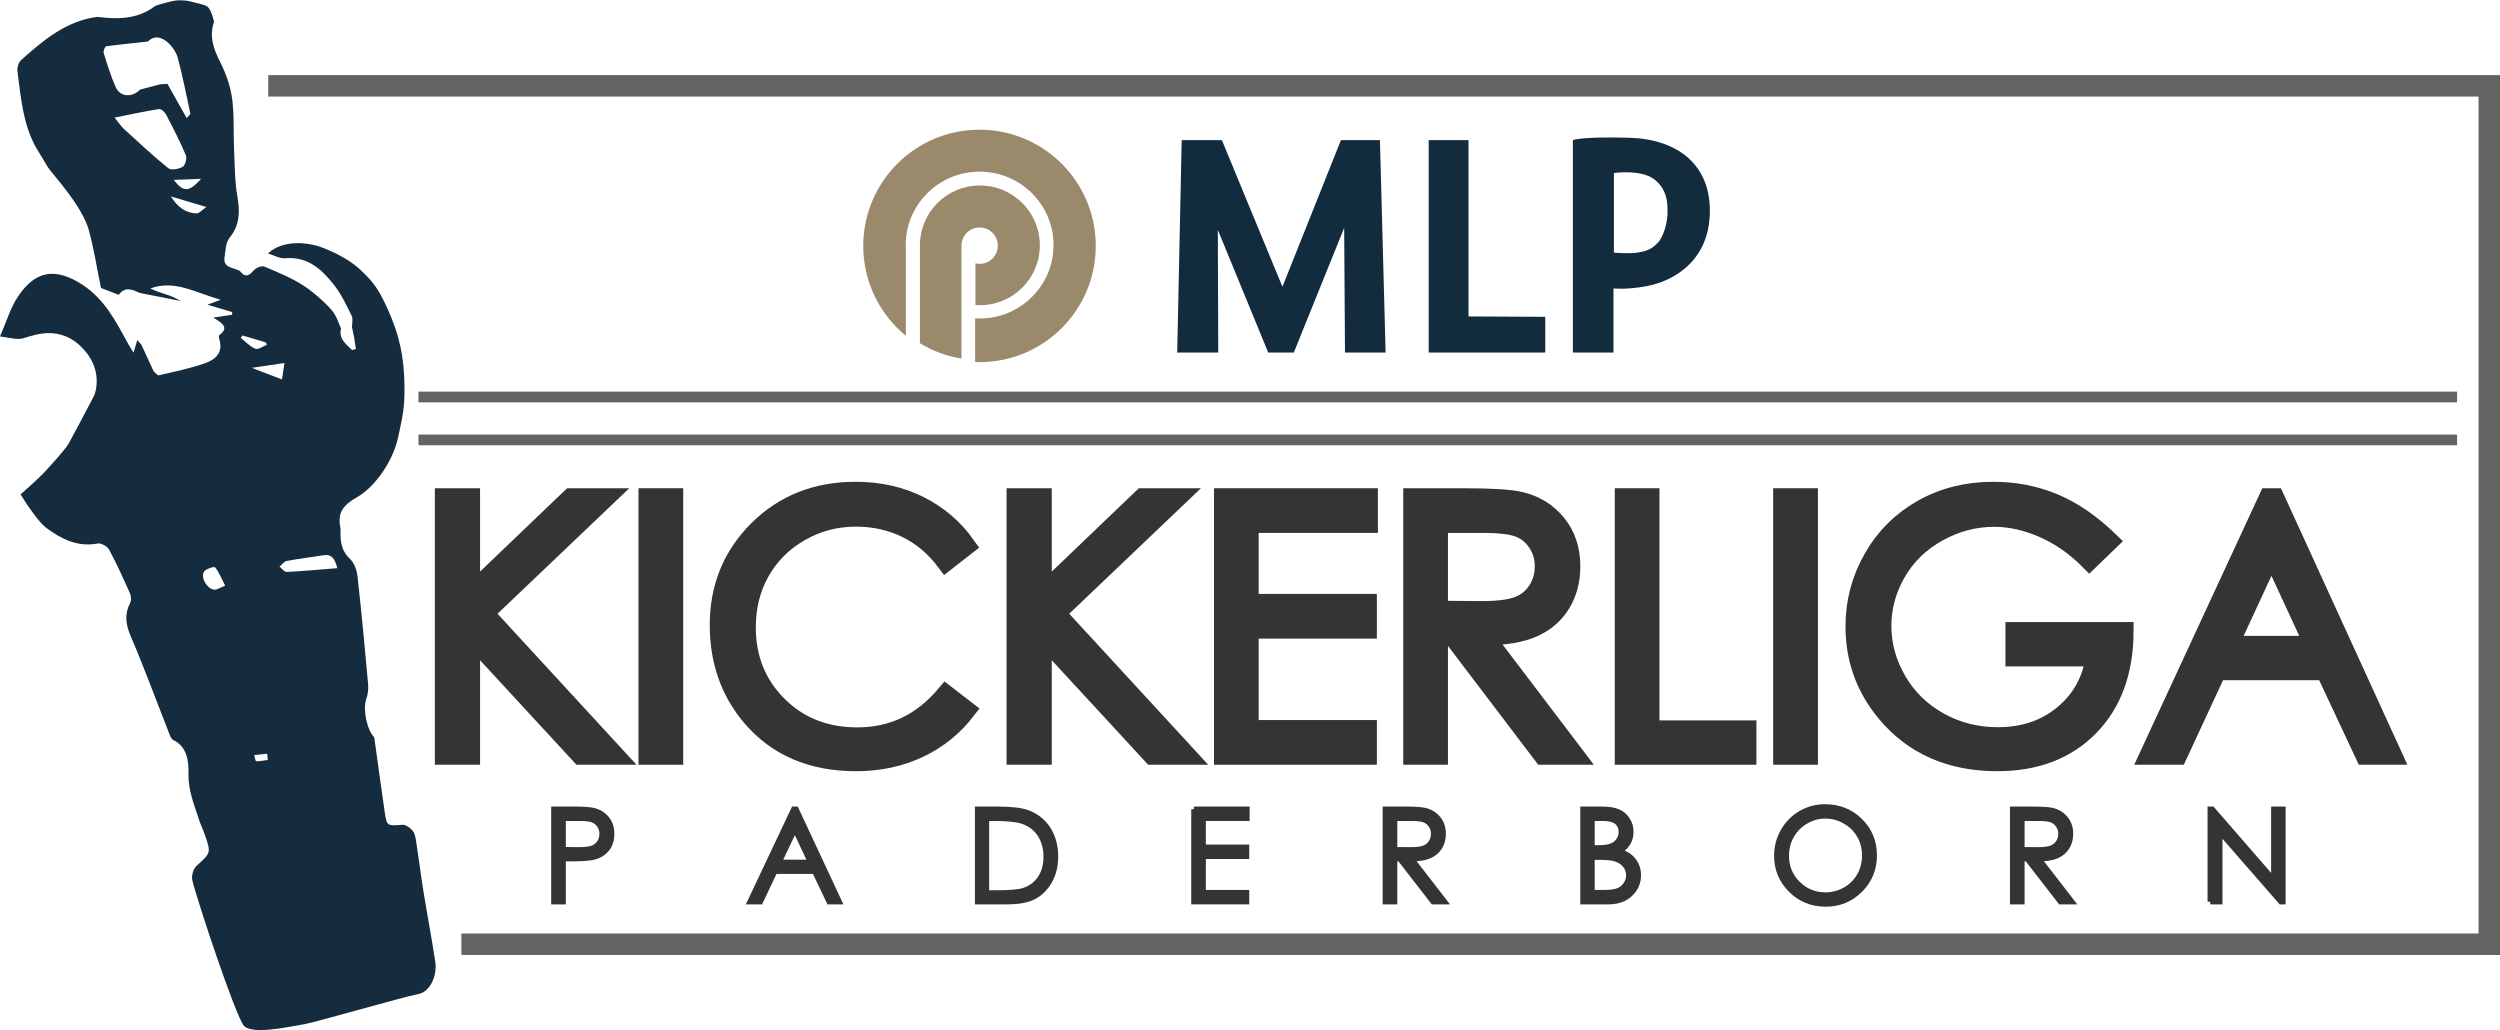 <?xml version="1.0" encoding="UTF-8" standalone="no"?>
<svg width="233px" height="96px" viewBox="0 0 233 96" version="1.1" xmlns="http://www.w3.org/2000/svg" xmlns:xlink="http://www.w3.org/1999/xlink" xmlns:sketch="http://www.bohemiancoding.com/sketch/ns">
    <!-- Generator: Sketch 3.2 (9961) - http://www.bohemiancoding.com/sketch -->
    <title>Logo_final</title>
    <desc>Created with Sketch.</desc>
    <defs></defs>
    <g id="Page-1" stroke="none" stroke-width="1" fill="none" fill-rule="evenodd" sketch:type="MSPage">
        <g id="Logo_final" sketch:type="MSLayerGroup">
            <path d="M124.974,13.062 L119.523,26.727 L113.881,13.062 L110.133,13.062 L109.716,32.859 L113.541,32.859 L113.502,21.427 L118.198,32.859 L120.583,32.859 L125.277,21.238 L125.353,32.859 L129.139,32.859 L128.61,13.062 L124.974,13.062" id="Fill-1" fill="#122C3D" sketch:type="MSShapeGroup"></path>
            <path d="M136.864,13.062 L133.153,13.062 L133.153,32.859 L144.02,32.859 L144.02,29.528 L136.864,29.491 L136.864,13.062" id="Fill-2" fill="#122C3D" sketch:type="MSShapeGroup"></path>
            <path d="M155.415,19.802 C155.415,20.519 155.15,21.934 154.505,22.628 C153.863,23.319 153.294,23.434 152.574,23.547 C151.855,23.661 150.417,23.547 150.417,23.547 L150.417,16.128 C150.417,16.128 152.953,15.75 154.203,16.734 C155.452,17.718 155.415,19.085 155.415,19.802 L155.415,19.802 Z M151.779,12.835 C147.199,12.722 146.592,13.062 146.592,13.062 L146.592,32.859 L150.378,32.859 L150.378,26.879 C150.378,26.879 151.59,27.03 153.559,26.651 C155.528,26.272 159.162,24.682 159.352,20.027 C159.541,15.371 156.361,12.948 151.779,12.835 L151.779,12.835 Z" id="Fill-3" fill="#122C3D" sketch:type="MSShapeGroup"></path>
            <path d="M92.995,22.894 C92.995,23.832 92.235,24.59 91.299,24.59 C91.166,24.59 91.038,24.572 90.914,24.543 L90.914,28.424 C91.05,28.434 91.186,28.445 91.325,28.445 C94.411,28.445 96.913,25.947 96.913,22.865 C96.913,19.784 94.411,17.285 91.325,17.285 C88.238,17.285 85.735,19.784 85.735,22.865 L85.735,31.987 C86.899,32.698 88.209,33.194 89.609,33.419 L89.609,22.865 L89.603,22.865 L89.603,22.765 L89.616,22.765 C89.684,21.891 90.406,21.201 91.299,21.201 C92.235,21.201 92.995,21.96 92.995,22.894" id="Fill-4" fill="#9B896C" sketch:type="MSShapeGroup"></path>
            <path d="M91.29,12.088 C85.307,12.088 80.456,16.937 80.456,22.919 C80.456,26.297 82.004,29.312 84.427,31.298 L84.427,23.263 C84.417,23.124 84.411,22.985 84.411,22.843 C84.411,19.064 87.496,16 91.3,16 C95.105,16 98.188,19.064 98.188,22.843 C98.188,26.622 95.105,29.686 91.3,29.686 C91.159,29.686 91.022,29.674 90.883,29.665 L90.883,33.741 C91.018,33.747 91.154,33.752 91.29,33.752 C97.275,33.752 102.125,28.903 102.125,22.919 C102.125,16.937 97.275,12.088 91.29,12.088" id="Fill-5" fill="#9B896C" sketch:type="MSShapeGroup"></path>
            <path d="M41.438,46.414 L43.832,46.414 L43.832,55.402 L53.218,46.414 L56.372,46.414 L45.093,57.159 L57.248,70.364 L54.124,70.364 L43.832,59.208 L43.832,70.364 L41.438,70.364 L41.438,46.414" id="Fill-6" fill="#343433" sketch:type="MSShapeGroup"></path>
            <path d="M41.438,46.414 L43.832,46.414 L43.832,55.402 L53.218,46.414 L56.372,46.414 L45.093,57.159 L57.248,70.364 L54.124,70.364 L43.832,59.208 L43.832,70.364 L41.438,70.364 L41.438,46.414" id="Stroke-7" stroke="#343433" stroke-width="0.5" sketch:type="MSShapeGroup"></path>
            <path d="M41.438,46.414 L43.832,46.414 L43.832,55.402 L53.218,46.414 L56.372,46.414 L45.093,57.159 L57.248,70.364 L54.124,70.364 L43.832,59.208 L43.832,70.364 L41.438,70.364 L41.438,46.414" id="Fill-8" fill="#343433" sketch:type="MSShapeGroup"></path>
            <path d="M41.438,46.414 L43.832,46.414 L43.832,55.402 L53.218,46.414 L56.372,46.414 L45.093,57.159 L57.248,70.364 L54.124,70.364 L43.832,59.208 L43.832,70.364 L41.438,70.364 L41.438,46.414 L41.438,46.414 Z" id="Stroke-9" stroke="#343433" stroke-width="1.82" sketch:type="MSShapeGroup"></path>
            <path d="M60.417,46.414 L62.764,46.414 L62.764,70.364 L60.417,70.364 L60.417,46.414 Z" id="Fill-10" fill="#343433" sketch:type="MSShapeGroup"></path>
            <path d="M60.417,46.414 L62.764,46.414 L62.764,70.364 L60.417,70.364 L60.417,46.414 Z" id="Stroke-11" stroke="#343433" stroke-width="0.5" sketch:type="MSShapeGroup"></path>
            <path d="M60.417,46.414 L62.764,46.414 L62.764,70.364 L60.417,70.364 L60.417,46.414 Z" id="Fill-12" fill="#343433" sketch:type="MSShapeGroup"></path>
            <path d="M60.417,46.414 L62.764,46.414 L62.764,70.364 L60.417,70.364 L60.417,46.414 Z" id="Stroke-13" stroke="#343433" stroke-width="1.82" sketch:type="MSShapeGroup"></path>
            <path d="M90.014,50.858 L88.159,52.307 C87.14,50.951 85.914,49.923 84.48,49.222 C83.051,48.523 81.476,48.173 79.763,48.173 C77.89,48.173 76.154,48.63 74.56,49.549 C72.962,50.465 71.726,51.697 70.848,53.242 C69.969,54.789 69.532,56.529 69.532,58.461 C69.532,61.381 70.515,63.817 72.478,65.771 C74.438,67.725 76.92,68.702 79.907,68.702 C83.198,68.702 85.946,67.389 88.159,64.763 L90.014,66.195 C88.841,67.715 87.383,68.889 85.63,69.72 C83.883,70.55 81.923,70.966 79.763,70.966 C75.658,70.966 72.414,69.571 70.042,66.781 C68.052,64.427 67.058,61.581 67.058,58.25 C67.058,54.744 68.264,51.795 70.672,49.401 C73.086,47.008 76.101,45.812 79.732,45.812 C81.923,45.812 83.902,46.253 85.67,47.139 C87.436,48.022 88.884,49.262 90.014,50.858" id="Fill-14" fill="#343433" sketch:type="MSShapeGroup"></path>
            <path d="M90.014,50.858 L88.159,52.307 C87.14,50.951 85.914,49.923 84.48,49.222 C83.051,48.523 81.476,48.173 79.763,48.173 C77.89,48.173 76.154,48.63 74.56,49.549 C72.962,50.465 71.726,51.697 70.848,53.242 C69.969,54.789 69.532,56.529 69.532,58.461 C69.532,61.381 70.515,63.817 72.478,65.771 C74.438,67.725 76.92,68.702 79.907,68.702 C83.198,68.702 85.946,67.389 88.159,64.763 L90.014,66.195 C88.841,67.715 87.383,68.889 85.63,69.72 C83.883,70.55 81.923,70.966 79.763,70.966 C75.658,70.966 72.414,69.571 70.042,66.781 C68.052,64.427 67.058,61.581 67.058,58.25 C67.058,54.744 68.264,51.795 70.672,49.401 C73.086,47.008 76.101,45.812 79.732,45.812 C81.923,45.812 83.902,46.253 85.67,47.139 C87.436,48.022 88.884,49.262 90.014,50.858" id="Stroke-15" stroke="#343433" stroke-width="0.5" sketch:type="MSShapeGroup"></path>
            <path d="M90.014,50.858 L88.159,52.307 C87.14,50.951 85.914,49.923 84.48,49.222 C83.051,48.523 81.476,48.173 79.763,48.173 C77.89,48.173 76.154,48.63 74.56,49.549 C72.962,50.465 71.726,51.697 70.848,53.242 C69.969,54.789 69.532,56.529 69.532,58.461 C69.532,61.381 70.515,63.817 72.478,65.771 C74.438,67.725 76.92,68.702 79.907,68.702 C83.198,68.702 85.946,67.389 88.159,64.763 L90.014,66.195 C88.841,67.715 87.383,68.889 85.63,69.72 C83.883,70.55 81.923,70.966 79.763,70.966 C75.658,70.966 72.414,69.571 70.042,66.781 C68.052,64.427 67.058,61.581 67.058,58.25 C67.058,54.744 68.264,51.795 70.672,49.401 C73.086,47.008 76.101,45.812 79.732,45.812 C81.923,45.812 83.902,46.253 85.67,47.139 C87.436,48.022 88.884,49.262 90.014,50.858" id="Fill-16" fill="#343433" sketch:type="MSShapeGroup"></path>
            <path d="M90.014,50.858 L88.159,52.307 C87.14,50.951 85.914,49.923 84.48,49.222 C83.051,48.523 81.476,48.173 79.763,48.173 C77.89,48.173 76.154,48.63 74.56,49.549 C72.962,50.465 71.726,51.697 70.848,53.242 C69.969,54.789 69.532,56.529 69.532,58.461 C69.532,61.381 70.515,63.817 72.478,65.771 C74.438,67.725 76.92,68.702 79.907,68.702 C83.198,68.702 85.946,67.389 88.159,64.763 L90.014,66.195 C88.841,67.715 87.383,68.889 85.63,69.72 C83.883,70.55 81.923,70.966 79.763,70.966 C75.658,70.966 72.414,69.571 70.042,66.781 C68.052,64.427 67.058,61.581 67.058,58.25 C67.058,54.744 68.264,51.795 70.672,49.401 C73.086,47.008 76.101,45.812 79.732,45.812 C81.923,45.812 83.902,46.253 85.67,47.139 C87.436,48.022 88.884,49.262 90.014,50.858 L90.014,50.858 Z" id="Stroke-17" stroke="#343433" stroke-width="1.82" sketch:type="MSShapeGroup"></path>
            <path d="M94.722,46.414 L97.115,46.414 L97.115,55.402 L106.503,46.414 L109.653,46.414 L98.377,57.159 L110.531,70.364 L107.406,70.364 L97.115,59.208 L97.115,70.364 L94.722,70.364 L94.722,46.414" id="Fill-18" fill="#343433" sketch:type="MSShapeGroup"></path>
            <path d="M94.722,46.414 L97.115,46.414 L97.115,55.402 L106.503,46.414 L109.653,46.414 L98.377,57.159 L110.531,70.364 L107.406,70.364 L97.115,59.208 L97.115,70.364 L94.722,70.364 L94.722,46.414" id="Stroke-19" stroke="#343433" stroke-width="0.5" sketch:type="MSShapeGroup"></path>
            <path d="M94.722,46.414 L97.115,46.414 L97.115,55.402 L106.503,46.414 L109.653,46.414 L98.377,57.159 L110.531,70.364 L107.406,70.364 L97.115,59.208 L97.115,70.364 L94.722,70.364 L94.722,46.414" id="Fill-20" fill="#343433" sketch:type="MSShapeGroup"></path>
            <path d="M94.722,46.414 L97.115,46.414 L97.115,55.402 L106.503,46.414 L109.653,46.414 L98.377,57.159 L110.531,70.364 L107.406,70.364 L97.115,59.208 L97.115,70.364 L94.722,70.364 L94.722,46.414 L94.722,46.414 Z" id="Stroke-21" stroke="#343433" stroke-width="1.82" sketch:type="MSShapeGroup"></path>
            <path d="M114.055,46.414 L127.51,46.414 L127.51,48.758 L116.398,48.758 L116.398,56.263 L127.413,56.263 L127.413,58.608 L116.398,58.608 L116.398,68.019 L127.413,68.019 L127.413,70.364 L114.055,70.364 L114.055,46.414" id="Fill-22" fill="#343433" sketch:type="MSShapeGroup"></path>
            <path d="M114.055,46.414 L127.51,46.414 L127.51,48.758 L116.398,48.758 L116.398,56.263 L127.413,56.263 L127.413,58.608 L116.398,58.608 L116.398,68.019 L127.413,68.019 L127.413,70.364 L114.055,70.364 L114.055,46.414" id="Stroke-23" stroke="#343433" stroke-width="0.5" sketch:type="MSShapeGroup"></path>
            <path d="M114.055,46.414 L127.51,46.414 L127.51,48.758 L116.398,48.758 L116.398,56.263 L127.413,56.263 L127.413,58.608 L116.398,58.608 L116.398,68.019 L127.413,68.019 L127.413,70.364 L114.055,70.364 L114.055,46.414" id="Fill-24" fill="#343433" sketch:type="MSShapeGroup"></path>
            <path d="M114.055,46.414 L127.51,46.414 L127.51,48.758 L116.398,48.758 L116.398,56.263 L127.413,56.263 L127.413,58.608 L116.398,58.608 L116.398,68.019 L127.413,68.019 L127.413,70.364 L114.055,70.364 L114.055,46.414 L114.055,46.414 Z" id="Stroke-25" stroke="#343433" stroke-width="1.82" sketch:type="MSShapeGroup"></path>
            <path d="M131.692,46.414 L136.367,46.414 C138.977,46.414 140.744,46.522 141.668,46.74 C143.062,47.065 144.194,47.764 145.07,48.834 C145.94,49.905 146.377,51.222 146.377,52.787 C146.377,54.093 146.076,55.237 145.477,56.226 C144.875,57.216 144.016,57.964 142.898,58.468 C141.78,58.974 140.238,59.232 138.268,59.242 L146.714,70.364 L143.812,70.364 L135.367,59.242 L134.039,59.242 L134.039,70.364 L131.692,70.364 L131.692,46.414 L131.692,46.414 Z M134.039,48.758 L134.039,56.898 L138.084,56.932 C139.649,56.932 140.808,56.779 141.561,56.475 C142.314,56.172 142.898,55.686 143.32,55.018 C143.739,54.351 143.952,53.605 143.952,52.78 C143.952,51.976 143.739,51.247 143.313,50.59 C142.887,49.932 142.329,49.463 141.633,49.181 C140.94,48.899 139.791,48.758 138.178,48.758 L134.039,48.758 L134.039,48.758 Z" id="Fill-26" fill="#343433" sketch:type="MSShapeGroup"></path>
            <path d="M131.692,46.414 L136.367,46.414 C138.977,46.414 140.744,46.522 141.668,46.74 C143.062,47.065 144.194,47.764 145.07,48.834 C145.94,49.905 146.377,51.222 146.377,52.787 C146.377,54.093 146.076,55.237 145.477,56.226 C144.875,57.216 144.016,57.964 142.898,58.468 C141.78,58.974 140.238,59.232 138.268,59.242 L146.714,70.364 L143.812,70.364 L135.367,59.242 L134.039,59.242 L134.039,70.364 L131.692,70.364 L131.692,46.414 L131.692,46.414 Z M134.039,48.758 L134.039,56.898 L138.084,56.932 C139.649,56.932 140.808,56.779 141.561,56.475 C142.314,56.172 142.898,55.686 143.32,55.018 C143.739,54.351 143.952,53.605 143.952,52.78 C143.952,51.976 143.739,51.247 143.313,50.59 C142.887,49.932 142.329,49.463 141.633,49.181 C140.94,48.899 139.791,48.758 138.178,48.758 L134.039,48.758 L134.039,48.758 Z" id="Stroke-27" stroke="#343433" stroke-width="0.5" sketch:type="MSShapeGroup"></path>
            <path d="M131.692,46.414 L136.367,46.414 C138.977,46.414 140.744,46.522 141.668,46.74 C143.062,47.065 144.194,47.764 145.07,48.834 C145.94,49.905 146.377,51.222 146.377,52.787 C146.377,54.093 146.076,55.237 145.477,56.226 C144.875,57.216 144.016,57.964 142.898,58.468 C141.78,58.974 140.238,59.232 138.268,59.242 L146.714,70.364 L143.812,70.364 L135.367,59.242 L134.039,59.242 L134.039,70.364 L131.692,70.364 L131.692,46.414 L131.692,46.414 Z M134.039,48.758 L134.039,56.898 L138.084,56.932 C139.649,56.932 140.808,56.779 141.561,56.475 C142.314,56.172 142.898,55.686 143.32,55.018 C143.739,54.351 143.952,53.605 143.952,52.78 C143.952,51.976 143.739,51.247 143.313,50.59 C142.887,49.932 142.329,49.463 141.633,49.181 C140.94,48.899 139.791,48.758 138.178,48.758 L134.039,48.758 L134.039,48.758 Z" id="Fill-28" fill="#343433" sketch:type="MSShapeGroup"></path>
            <path d="M131.692,46.414 L136.367,46.414 C138.977,46.414 140.744,46.522 141.668,46.74 C143.062,47.065 144.194,47.764 145.07,48.834 C145.94,49.905 146.377,51.222 146.377,52.787 C146.377,54.093 146.076,55.237 145.477,56.226 C144.875,57.216 144.016,57.964 142.898,58.468 C141.78,58.974 140.238,59.232 138.268,59.242 L146.714,70.364 L143.812,70.364 L135.367,59.242 L134.039,59.242 L134.039,70.364 L131.692,70.364 L131.692,46.414 L131.692,46.414 Z M134.039,48.758 L134.039,56.898 L138.084,56.932 C139.649,56.932 140.808,56.779 141.561,56.475 C142.314,56.172 142.898,55.686 143.32,55.018 C143.739,54.351 143.952,53.605 143.952,52.78 C143.952,51.976 143.739,51.247 143.313,50.59 C142.887,49.932 142.329,49.463 141.633,49.181 C140.94,48.899 139.791,48.758 138.178,48.758 L134.039,48.758 L134.039,48.758 Z" id="Stroke-29" stroke="#343433" stroke-width="1.82" sketch:type="MSShapeGroup"></path>
            <path d="M151.405,46.414 L153.752,46.414 L153.752,68.051 L162.788,68.051 L162.788,70.364 L151.405,70.364 L151.405,46.414" id="Fill-30" fill="#343433" sketch:type="MSShapeGroup"></path>
            <path d="M151.405,46.414 L153.752,46.414 L153.752,68.051 L162.788,68.051 L162.788,70.364 L151.405,70.364 L151.405,46.414" id="Stroke-31" stroke="#343433" stroke-width="0.5" sketch:type="MSShapeGroup"></path>
            <path d="M151.405,46.414 L153.752,46.414 L153.752,68.051 L162.788,68.051 L162.788,70.364 L151.405,70.364 L151.405,46.414" id="Fill-32" fill="#343433" sketch:type="MSShapeGroup"></path>
            <path d="M151.405,46.414 L153.752,46.414 L153.752,68.051 L162.788,68.051 L162.788,70.364 L151.405,70.364 L151.405,46.414 L151.405,46.414 Z" id="Stroke-33" stroke="#343433" stroke-width="1.82" sketch:type="MSShapeGroup"></path>
            <path d="M166.17,46.414 L168.52,46.414 L168.52,70.364 L166.17,70.364 L166.17,46.414 Z" id="Fill-34" fill="#343433" sketch:type="MSShapeGroup"></path>
            <path d="M166.17,46.414 L168.52,46.414 L168.52,70.364 L166.17,70.364 L166.17,46.414 Z" id="Stroke-35" stroke="#343433" stroke-width="0.5" sketch:type="MSShapeGroup"></path>
            <path d="M166.17,46.414 L168.52,46.414 L168.52,70.364 L166.17,70.364 L166.17,46.414 Z" id="Fill-36" fill="#343433" sketch:type="MSShapeGroup"></path>
            <path d="M166.17,46.414 L168.52,46.414 L168.52,70.364 L166.17,70.364 L166.17,46.414 Z" id="Stroke-37" stroke="#343433" stroke-width="1.82" sketch:type="MSShapeGroup"></path>
            <path d="M196.549,50.435 L194.729,52.192 C193.42,50.88 191.987,49.883 190.428,49.205 C188.869,48.528 187.351,48.189 185.871,48.189 C184.029,48.189 182.276,48.65 180.61,49.572 C178.944,50.495 177.653,51.745 176.74,53.324 C175.824,54.904 175.366,56.572 175.366,58.332 C175.366,60.132 175.84,61.846 176.787,63.468 C177.736,65.091 179.045,66.366 180.713,67.293 C182.383,68.222 184.216,68.685 186.204,68.685 C188.623,68.685 190.665,67.992 192.336,66.602 C194.004,65.212 194.995,63.411 195.305,61.197 L187.818,61.197 L187.818,58.884 L197.94,58.884 C197.918,62.586 196.839,65.525 194.707,67.7 C192.572,69.877 189.718,70.966 186.143,70.966 C181.801,70.966 178.362,69.457 175.828,66.438 C173.884,64.117 172.909,61.43 172.909,58.38 C172.909,56.111 173.469,54 174.586,52.047 C175.7,50.092 177.235,48.564 179.184,47.464 C181.131,46.362 183.335,45.812 185.792,45.812 C187.78,45.812 189.656,46.178 191.411,46.911 C193.167,47.643 194.879,48.818 196.549,50.435" id="Fill-38" fill="#343433" sketch:type="MSShapeGroup"></path>
            <path d="M196.549,50.435 L194.729,52.192 C193.42,50.88 191.987,49.883 190.428,49.205 C188.869,48.528 187.351,48.189 185.871,48.189 C184.029,48.189 182.276,48.65 180.61,49.572 C178.944,50.495 177.653,51.745 176.74,53.324 C175.824,54.904 175.366,56.572 175.366,58.332 C175.366,60.132 175.84,61.846 176.787,63.468 C177.736,65.091 179.045,66.366 180.713,67.293 C182.383,68.222 184.216,68.685 186.204,68.685 C188.623,68.685 190.665,67.992 192.336,66.602 C194.004,65.212 194.995,63.411 195.305,61.197 L187.818,61.197 L187.818,58.884 L197.94,58.884 C197.918,62.586 196.839,65.525 194.707,67.7 C192.572,69.877 189.718,70.966 186.143,70.966 C181.801,70.966 178.362,69.457 175.828,66.438 C173.884,64.117 172.909,61.43 172.909,58.38 C172.909,56.111 173.469,54 174.586,52.047 C175.7,50.092 177.235,48.564 179.184,47.464 C181.131,46.362 183.335,45.812 185.792,45.812 C187.78,45.812 189.656,46.178 191.411,46.911 C193.167,47.643 194.879,48.818 196.549,50.435" id="Stroke-39" stroke="#343433" stroke-width="0.5" sketch:type="MSShapeGroup"></path>
            <path d="M196.549,50.435 L194.729,52.192 C193.42,50.88 191.987,49.883 190.428,49.205 C188.869,48.528 187.351,48.189 185.871,48.189 C184.029,48.189 182.276,48.65 180.61,49.572 C178.944,50.495 177.653,51.745 176.74,53.324 C175.824,54.904 175.366,56.572 175.366,58.332 C175.366,60.132 175.84,61.846 176.787,63.468 C177.736,65.091 179.045,66.366 180.713,67.293 C182.383,68.222 184.216,68.685 186.204,68.685 C188.623,68.685 190.665,67.992 192.336,66.602 C194.004,65.212 194.995,63.411 195.305,61.197 L187.818,61.197 L187.818,58.884 L197.94,58.884 C197.918,62.586 196.839,65.525 194.707,67.7 C192.572,69.877 189.718,70.966 186.143,70.966 C181.801,70.966 178.362,69.457 175.828,66.438 C173.884,64.117 172.909,61.43 172.909,58.38 C172.909,56.111 173.469,54 174.586,52.047 C175.7,50.092 177.235,48.564 179.184,47.464 C181.131,46.362 183.335,45.812 185.792,45.812 C187.78,45.812 189.656,46.178 191.411,46.911 C193.167,47.643 194.879,48.818 196.549,50.435" id="Fill-40" fill="#343433" sketch:type="MSShapeGroup"></path>
            <path d="M196.549,50.435 L194.729,52.192 C193.42,50.88 191.987,49.883 190.428,49.205 C188.869,48.528 187.351,48.189 185.871,48.189 C184.029,48.189 182.276,48.65 180.61,49.572 C178.944,50.495 177.653,51.745 176.74,53.324 C175.824,54.904 175.366,56.572 175.366,58.332 C175.366,60.132 175.84,61.846 176.787,63.468 C177.736,65.091 179.045,66.366 180.713,67.293 C182.383,68.222 184.216,68.685 186.204,68.685 C188.623,68.685 190.665,67.992 192.336,66.602 C194.004,65.212 194.995,63.411 195.305,61.197 L187.818,61.197 L187.818,58.884 L197.94,58.884 C197.918,62.586 196.839,65.525 194.707,67.7 C192.572,69.877 189.718,70.966 186.143,70.966 C181.801,70.966 178.362,69.457 175.828,66.438 C173.884,64.117 172.909,61.43 172.909,58.38 C172.909,56.111 173.469,54 174.586,52.047 C175.7,50.092 177.235,48.564 179.184,47.464 C181.131,46.362 183.335,45.812 185.792,45.812 C187.78,45.812 189.656,46.178 191.411,46.911 C193.167,47.643 194.879,48.818 196.549,50.435 L196.549,50.435 Z" id="Stroke-41" stroke="#343433" stroke-width="1.82" sketch:type="MSShapeGroup"></path>
            <path d="M212.001,46.414 L222.952,70.364 L220.419,70.364 L216.725,62.483 L206.609,62.483 L202.949,70.364 L200.334,70.364 L211.428,46.414 L212.001,46.414 L212.001,46.414 Z M211.702,51.502 L207.683,60.171 L215.71,60.171 L211.702,51.502 L211.702,51.502 Z" id="Fill-42" fill="#343433" sketch:type="MSShapeGroup"></path>
            <path d="M212.001,46.414 L222.952,70.364 L220.419,70.364 L216.725,62.483 L206.609,62.483 L202.949,70.364 L200.334,70.364 L211.428,46.414 L212.001,46.414 L212.001,46.414 Z M211.702,51.502 L207.683,60.171 L215.71,60.171 L211.702,51.502 L211.702,51.502 Z" id="Stroke-43" stroke="#343433" stroke-width="0.5" sketch:type="MSShapeGroup"></path>
            <path d="M212.001,46.414 L222.952,70.364 L220.419,70.364 L216.725,62.483 L206.609,62.483 L202.949,70.364 L200.334,70.364 L211.428,46.414 L212.001,46.414 L212.001,46.414 Z M211.702,51.502 L207.683,60.171 L215.71,60.171 L211.702,51.502 L211.702,51.502 Z" id="Fill-44" fill="#343433" sketch:type="MSShapeGroup"></path>
            <path d="M212.001,46.414 L222.952,70.364 L220.419,70.364 L216.725,62.483 L206.609,62.483 L202.949,70.364 L200.334,70.364 L211.428,46.414 L212.001,46.414 L212.001,46.414 Z M211.702,51.502 L207.683,60.171 L215.71,60.171 L211.702,51.502 L211.702,51.502 Z" id="Stroke-45" stroke="#343433" stroke-width="1.82" sketch:type="MSShapeGroup"></path>
            <path d="M51.621,75.42 L53.338,75.42 C54.323,75.42 54.987,75.463 55.331,75.549 C55.822,75.669 56.226,75.919 56.538,76.295 C56.852,76.672 57.007,77.146 57.007,77.716 C57.007,78.29 56.854,78.765 56.55,79.137 C56.244,79.511 55.826,79.762 55.289,79.89 C54.898,79.984 54.167,80.03 53.098,80.03 L52.484,80.03 L52.484,84.037 L51.621,84.037 L51.621,75.42 L51.621,75.42 Z M52.484,76.264 L52.484,79.187 L53.942,79.205 C54.532,79.205 54.963,79.15 55.237,79.044 C55.51,78.936 55.725,78.762 55.883,78.523 C56.037,78.285 56.116,78.015 56.116,77.72 C56.116,77.431 56.037,77.167 55.883,76.926 C55.725,76.688 55.52,76.517 55.265,76.416 C55.007,76.314 54.588,76.264 54.005,76.264 L52.484,76.264 L52.484,76.264 Z" id="Fill-46" fill="#343433" sketch:type="MSShapeGroup"></path>
            <path d="M51.621,75.42 L53.338,75.42 C54.323,75.42 54.987,75.463 55.331,75.549 C55.822,75.669 56.226,75.919 56.538,76.295 C56.852,76.672 57.007,77.146 57.007,77.716 C57.007,78.29 56.854,78.765 56.55,79.137 C56.244,79.511 55.826,79.762 55.289,79.89 C54.898,79.984 54.167,80.03 53.098,80.03 L52.484,80.03 L52.484,84.037 L51.621,84.037 L51.621,75.42 L51.621,75.42 Z M52.484,76.264 L52.484,79.187 L53.942,79.205 C54.532,79.205 54.963,79.15 55.237,79.044 C55.51,78.936 55.725,78.762 55.883,78.523 C56.037,78.285 56.116,78.015 56.116,77.72 C56.116,77.431 56.037,77.167 55.883,76.926 C55.725,76.688 55.52,76.517 55.265,76.416 C55.007,76.314 54.588,76.264 54.005,76.264 L52.484,76.264 L52.484,76.264 Z" id="Stroke-47" stroke="#343433" stroke-width="0.5" sketch:type="MSShapeGroup"></path>
            <path d="M74.19,75.42 L78.213,84.037 L77.279,84.037 L75.925,81.202 L72.21,81.202 L70.867,84.037 L69.906,84.037 L73.979,75.42 L74.19,75.42 L74.19,75.42 Z M74.082,77.25 L72.604,80.371 L75.551,80.371 L74.082,77.25 L74.082,77.25 Z" id="Fill-48" fill="#343433" sketch:type="MSShapeGroup"></path>
            <path d="M74.19,75.42 L78.213,84.037 L77.279,84.037 L75.925,81.202 L72.21,81.202 L70.867,84.037 L69.906,84.037 L73.979,75.42 L74.19,75.42 L74.19,75.42 Z M74.082,77.25 L72.604,80.371 L75.551,80.371 L74.082,77.25 L74.082,77.25 Z" id="Stroke-49" stroke="#343433" stroke-width="0.5" sketch:type="MSShapeGroup"></path>
            <path d="M91.113,84.037 L91.113,75.42 L92.902,75.42 C94.189,75.42 95.126,75.524 95.709,75.73 C96.544,76.023 97.198,76.53 97.67,77.255 C98.139,77.976 98.374,78.836 98.374,79.837 C98.374,80.701 98.188,81.459 97.814,82.115 C97.441,82.772 96.957,83.256 96.363,83.568 C95.768,83.881 94.931,84.037 93.856,84.037 L91.113,84.037 L91.113,84.037 Z M91.939,83.222 L92.938,83.222 C94.128,83.222 94.954,83.149 95.414,83 C96.063,82.789 96.573,82.411 96.944,81.863 C97.316,81.314 97.501,80.644 97.501,79.852 C97.501,79.02 97.3,78.31 96.898,77.72 C96.495,77.131 95.934,76.728 95.216,76.509 C94.677,76.346 93.788,76.264 92.549,76.264 L91.939,76.264 L91.939,83.222 L91.939,83.222 Z" id="Fill-50" fill="#343433" sketch:type="MSShapeGroup"></path>
            <path d="M91.113,84.037 L91.113,75.42 L92.902,75.42 C94.189,75.42 95.126,75.524 95.709,75.73 C96.544,76.023 97.198,76.53 97.67,77.255 C98.139,77.976 98.374,78.836 98.374,79.837 C98.374,80.701 98.188,81.459 97.814,82.115 C97.441,82.772 96.957,83.256 96.363,83.568 C95.768,83.881 94.931,84.037 93.856,84.037 L91.113,84.037 L91.113,84.037 Z M91.939,83.222 L92.938,83.222 C94.128,83.222 94.954,83.149 95.414,83 C96.063,82.789 96.573,82.411 96.944,81.863 C97.316,81.314 97.501,80.644 97.501,79.852 C97.501,79.02 97.3,78.31 96.898,77.72 C96.495,77.131 95.934,76.728 95.216,76.509 C94.677,76.346 93.788,76.264 92.549,76.264 L91.939,76.264 L91.939,83.222 L91.939,83.222 Z" id="Stroke-51" stroke="#343433" stroke-width="0.5" sketch:type="MSShapeGroup"></path>
            <path d="M111.274,75.42 L116.216,75.42 L116.216,76.264 L112.134,76.264 L112.134,78.964 L116.179,78.964 L116.179,79.808 L112.134,79.808 L112.134,83.193 L116.179,83.193 L116.179,84.037 L111.274,84.037 L111.274,75.42" id="Fill-52" fill="#343433" sketch:type="MSShapeGroup"></path>
            <path d="M111.274,75.42 L116.216,75.42 L116.216,76.264 L112.134,76.264 L112.134,78.964 L116.179,78.964 L116.179,79.808 L112.134,79.808 L112.134,83.193 L116.179,83.193 L116.179,84.037 L111.274,84.037 L111.274,75.42" id="Stroke-53" stroke="#343433" stroke-width="0.5" sketch:type="MSShapeGroup"></path>
            <path d="M129.116,75.42 L130.831,75.42 C131.791,75.42 132.439,75.459 132.778,75.537 C133.29,75.654 133.706,75.905 134.027,76.291 C134.347,76.676 134.507,77.151 134.507,77.714 C134.507,78.183 134.397,78.595 134.176,78.952 C133.954,79.307 133.641,79.575 133.231,79.757 C132.819,79.939 132.253,80.031 131.53,80.035 L134.632,84.037 L133.564,84.037 L130.463,80.035 L129.978,80.035 L129.978,84.037 L129.116,84.037 L129.116,75.42 L129.116,75.42 Z M129.978,76.264 L129.978,79.194 L131.463,79.205 C132.036,79.205 132.464,79.149 132.74,79.039 C133.016,78.931 133.231,78.756 133.385,78.516 C133.539,78.276 133.615,78.007 133.615,77.711 C133.615,77.421 133.538,77.159 133.383,76.922 C133.225,76.686 133.02,76.517 132.767,76.416 C132.512,76.314 132.089,76.264 131.497,76.264 L129.978,76.264 L129.978,76.264 Z" id="Fill-54" fill="#343433" sketch:type="MSShapeGroup"></path>
            <path d="M129.116,75.42 L130.831,75.42 C131.791,75.42 132.439,75.459 132.778,75.537 C133.29,75.654 133.706,75.905 134.027,76.291 C134.347,76.676 134.507,77.151 134.507,77.714 C134.507,78.183 134.397,78.595 134.176,78.952 C133.954,79.307 133.641,79.575 133.231,79.757 C132.819,79.939 132.253,80.031 131.53,80.035 L134.632,84.037 L133.564,84.037 L130.463,80.035 L129.978,80.035 L129.978,84.037 L129.116,84.037 L129.116,75.42 L129.116,75.42 Z M129.978,76.264 L129.978,79.194 L131.463,79.205 C132.036,79.205 132.464,79.149 132.74,79.039 C133.016,78.931 133.231,78.756 133.385,78.516 C133.539,78.276 133.615,78.007 133.615,77.711 C133.615,77.421 133.538,77.159 133.383,76.922 C133.225,76.686 133.02,76.517 132.767,76.416 C132.512,76.314 132.089,76.264 131.497,76.264 L129.978,76.264 L129.978,76.264 Z" id="Stroke-55" stroke="#343433" stroke-width="0.5" sketch:type="MSShapeGroup"></path>
            <path d="M147.531,75.42 L149.233,75.42 C149.915,75.42 150.441,75.501 150.808,75.663 C151.175,75.824 151.465,76.074 151.679,76.41 C151.891,76.745 151.997,77.118 151.997,77.529 C151.997,77.911 151.904,78.26 151.718,78.574 C151.531,78.889 151.256,79.143 150.895,79.339 C151.343,79.492 151.688,79.67 151.93,79.875 C152.17,80.079 152.36,80.328 152.493,80.62 C152.627,80.909 152.695,81.225 152.695,81.566 C152.695,82.257 152.442,82.841 151.935,83.32 C151.431,83.798 150.752,84.037 149.9,84.037 L147.531,84.037 L147.531,75.42 L147.531,75.42 Z M148.376,76.264 L148.376,79.023 L148.869,79.023 C149.469,79.023 149.908,78.967 150.191,78.855 C150.472,78.745 150.695,78.569 150.86,78.329 C151.025,78.088 151.106,77.821 151.106,77.529 C151.106,77.134 150.967,76.825 150.693,76.599 C150.416,76.375 149.976,76.264 149.375,76.264 L148.376,76.264 L148.376,76.264 Z M148.376,79.89 L148.376,83.193 L149.445,83.193 C150.073,83.193 150.535,83.132 150.83,83.01 C151.123,82.886 151.359,82.694 151.537,82.432 C151.714,82.17 151.804,81.887 151.804,81.583 C151.804,81.2 151.679,80.866 151.429,80.581 C151.177,80.296 150.835,80.1 150.396,79.995 C150.103,79.924 149.591,79.89 148.863,79.89 L148.376,79.89 L148.376,79.89 Z" id="Fill-56" fill="#343433" sketch:type="MSShapeGroup"></path>
            <path d="M147.531,75.42 L149.233,75.42 C149.915,75.42 150.441,75.501 150.808,75.663 C151.175,75.824 151.465,76.074 151.679,76.41 C151.891,76.745 151.997,77.118 151.997,77.529 C151.997,77.911 151.904,78.26 151.718,78.574 C151.531,78.889 151.256,79.143 150.895,79.339 C151.343,79.492 151.688,79.67 151.93,79.875 C152.17,80.079 152.36,80.328 152.493,80.62 C152.627,80.909 152.695,81.225 152.695,81.566 C152.695,82.257 152.442,82.841 151.935,83.32 C151.431,83.798 150.752,84.037 149.9,84.037 L147.531,84.037 L147.531,75.42 L147.531,75.42 Z M148.376,76.264 L148.376,79.023 L148.869,79.023 C149.469,79.023 149.908,78.967 150.191,78.855 C150.472,78.745 150.695,78.569 150.86,78.329 C151.025,78.088 151.106,77.821 151.106,77.529 C151.106,77.134 150.967,76.825 150.693,76.599 C150.416,76.375 149.976,76.264 149.375,76.264 L148.376,76.264 L148.376,76.264 Z M148.376,79.89 L148.376,83.193 L149.445,83.193 C150.073,83.193 150.535,83.132 150.83,83.01 C151.123,82.886 151.359,82.694 151.537,82.432 C151.714,82.17 151.804,81.887 151.804,81.583 C151.804,81.2 151.679,80.866 151.429,80.581 C151.177,80.296 150.835,80.1 150.396,79.995 C150.103,79.924 149.591,79.89 148.863,79.89 L148.376,79.89 L148.376,79.89 Z" id="Stroke-57" stroke="#343433" stroke-width="0.5" sketch:type="MSShapeGroup"></path>
            <path d="M170.083,75.203 C171.389,75.203 172.481,75.638 173.361,76.509 C174.241,77.381 174.681,78.452 174.681,79.726 C174.681,80.987 174.241,82.057 173.365,82.935 C172.486,83.816 171.417,84.254 170.153,84.254 C168.874,84.254 167.795,83.817 166.916,82.941 C166.037,82.067 165.595,81.009 165.595,79.766 C165.595,78.939 165.797,78.171 166.198,77.465 C166.598,76.757 167.142,76.204 167.836,75.803 C168.528,75.404 169.276,75.203 170.083,75.203 L170.083,75.203 Z M170.12,76.041 C169.483,76.041 168.878,76.206 168.307,76.54 C167.735,76.872 167.289,77.32 166.969,77.882 C166.648,78.444 166.486,79.073 166.486,79.764 C166.486,80.788 166.843,81.653 167.553,82.358 C168.263,83.063 169.119,83.416 170.12,83.416 C170.791,83.416 171.408,83.254 171.977,82.929 C172.547,82.606 172.993,82.162 173.311,81.6 C173.631,81.036 173.788,80.411 173.788,79.722 C173.788,79.039 173.631,78.42 173.311,77.867 C172.993,77.314 172.542,76.872 171.963,76.54 C171.385,76.206 170.77,76.041 170.12,76.041 L170.12,76.041 Z" id="Fill-58" fill="#343433" sketch:type="MSShapeGroup"></path>
            <path d="M170.083,75.203 C171.389,75.203 172.481,75.638 173.361,76.509 C174.241,77.381 174.681,78.452 174.681,79.726 C174.681,80.987 174.241,82.057 173.365,82.935 C172.486,83.816 171.417,84.254 170.153,84.254 C168.874,84.254 167.795,83.817 166.916,82.941 C166.037,82.067 165.595,81.009 165.595,79.766 C165.595,78.939 165.797,78.171 166.198,77.465 C166.598,76.757 167.142,76.204 167.836,75.803 C168.528,75.404 169.276,75.203 170.083,75.203 L170.083,75.203 Z M170.12,76.041 C169.483,76.041 168.878,76.206 168.307,76.54 C167.735,76.872 167.289,77.32 166.969,77.882 C166.648,78.444 166.486,79.073 166.486,79.764 C166.486,80.788 166.843,81.653 167.553,82.358 C168.263,83.063 169.119,83.416 170.12,83.416 C170.791,83.416 171.408,83.254 171.977,82.929 C172.547,82.606 172.993,82.162 173.311,81.6 C173.631,81.036 173.788,80.411 173.788,79.722 C173.788,79.039 173.631,78.42 173.311,77.867 C172.993,77.314 172.542,76.872 171.963,76.54 C171.385,76.206 170.77,76.041 170.12,76.041 L170.12,76.041 Z" id="Stroke-59" stroke="#343433" stroke-width="0.5" sketch:type="MSShapeGroup"></path>
            <path d="M187.58,75.42 L189.299,75.42 C190.255,75.42 190.904,75.459 191.242,75.537 C191.755,75.654 192.17,75.905 192.491,76.291 C192.812,76.676 192.973,77.151 192.973,77.714 C192.973,78.183 192.862,78.595 192.641,78.952 C192.42,79.307 192.106,79.575 191.695,79.757 C191.286,79.939 190.717,80.031 189.997,80.035 L193.094,84.037 L192.031,84.037 L188.931,80.035 L188.441,80.035 L188.441,84.037 L187.58,84.037 L187.58,75.42 L187.58,75.42 Z M188.441,76.264 L188.441,79.194 L189.928,79.205 C190.502,79.205 190.928,79.149 191.202,79.039 C191.48,78.931 191.695,78.756 191.85,78.516 C192.004,78.276 192.081,78.007 192.081,77.711 C192.081,77.421 192.003,77.159 191.847,76.922 C191.69,76.686 191.484,76.517 191.231,76.416 C190.977,76.314 190.552,76.264 189.963,76.264 L188.441,76.264 L188.441,76.264 Z" id="Fill-60" fill="#343433" sketch:type="MSShapeGroup"></path>
            <path d="M187.58,75.42 L189.299,75.42 C190.255,75.42 190.904,75.459 191.242,75.537 C191.755,75.654 192.17,75.905 192.491,76.291 C192.812,76.676 192.973,77.151 192.973,77.714 C192.973,78.183 192.862,78.595 192.641,78.952 C192.42,79.307 192.106,79.575 191.695,79.757 C191.286,79.939 190.717,80.031 189.997,80.035 L193.094,84.037 L192.031,84.037 L188.931,80.035 L188.441,80.035 L188.441,84.037 L187.58,84.037 L187.58,75.42 L187.58,75.42 Z M188.441,76.264 L188.441,79.194 L189.928,79.205 C190.502,79.205 190.928,79.149 191.202,79.039 C191.48,78.931 191.695,78.756 191.85,78.516 C192.004,78.276 192.081,78.007 192.081,77.711 C192.081,77.421 192.003,77.159 191.847,76.922 C191.69,76.686 191.484,76.517 191.231,76.416 C190.977,76.314 190.552,76.264 189.963,76.264 L188.441,76.264 L188.441,76.264 Z" id="Stroke-61" stroke="#343433" stroke-width="0.5" sketch:type="MSShapeGroup"></path>
            <path d="M205.994,84.037 L205.994,75.42 L206.183,75.42 L211.92,82.025 L211.92,75.42 L212.77,75.42 L212.77,84.037 L212.577,84.037 L206.885,77.511 L206.885,84.037 L205.994,84.037" id="Fill-62" fill="#343433" sketch:type="MSShapeGroup"></path>
            <path d="M205.994,84.037 L205.994,75.42 L206.183,75.42 L211.92,82.025 L211.92,75.42 L212.77,75.42 L212.77,84.037 L212.577,84.037 L206.885,77.511 L206.885,84.037 L205.994,84.037" id="Stroke-63" stroke="#343433" stroke-width="0.5" sketch:type="MSShapeGroup"></path>
            <g id="Group-69" sketch:type="MSShapeGroup">
                <path d="M26.71,53.304 C26.499,53.314 26.27,52.982 26.05,52.809 C26.271,52.627 26.47,52.33 26.716,52.283 C27.844,52.068 28.988,51.936 30.121,51.751 C30.931,51.619 31.21,52.088 31.44,52.954 C29.776,53.086 28.244,53.229 26.71,53.304 L26.71,53.304 Z M23.869,70.945 C23.805,70.943 23.749,70.57 23.69,70.368 C24.094,70.328 24.499,70.288 24.903,70.248 C24.921,70.441 24.939,70.634 24.956,70.827 C24.594,70.876 24.23,70.956 23.869,70.945 L23.869,70.945 Z M19.952,54.958 C19.305,54.881 18.688,53.861 19.004,53.299 C19.157,53.027 19.965,52.774 20.041,52.867 C20.408,53.318 20.628,53.888 20.985,54.585 C20.495,54.772 20.208,54.988 19.952,54.958 L19.952,54.958 Z M26.511,33.834 C26.46,34.175 26.395,34.61 26.282,35.363 C25.245,34.966 24.445,34.66 23.462,34.283 C24.649,34.108 25.52,33.98 26.511,33.834 L26.511,33.834 Z M22.436,31.488 L22.596,31.262 L24.779,31.912 C24.811,31.986 24.842,32.06 24.872,32.135 C24.508,32.271 24.064,32.609 23.797,32.502 C23.29,32.297 22.884,31.84 22.436,31.488 L22.436,31.488 Z M18.323,19.889 C17.336,19.851 16.586,19.36 15.929,18.309 L19.234,19.292 C18.792,19.594 18.552,19.898 18.323,19.889 L18.323,19.889 Z M16.19,16.765 C17.1,16.731 17.804,16.704 18.738,16.669 C17.613,17.926 17.109,17.94 16.19,16.765 L16.19,16.765 Z M15.685,15.676 C14.25,14.518 12.904,13.252 11.539,12.009 C11.302,11.793 11.125,11.512 10.677,10.962 C12.24,10.649 13.522,10.365 14.816,10.164 C15.01,10.134 15.356,10.44 15.477,10.672 C16.13,11.919 16.776,13.173 17.323,14.469 C17.444,14.754 17.265,15.406 17.023,15.548 C16.66,15.761 15.947,15.887 15.685,15.676 L15.685,15.676 Z M10.792,8.138 C10.331,7.113 10.002,6.026 9.665,4.95 C9.609,4.77 9.78,4.331 9.889,4.315 C10.705,4.197 13.605,3.889 13.77,3.872 C14.452,3.222 15.141,3.5 15.683,4 C16.087,4.372 16.442,4.908 16.581,5.434 C17.029,7.134 17.373,8.863 17.737,10.585 C17.754,10.663 17.582,10.782 17.396,11.004 C16.77,9.888 16.189,8.851 15.609,7.816 C15.388,7.829 15.166,7.842 14.944,7.854 C14.741,7.896 13.244,8.306 13.056,8.352 C12.318,9.11 11.203,9.05 10.792,8.138 L10.792,8.138 Z M40.563,89.599 C40.225,87.395 39.809,85.204 39.454,83.002 C39.214,81.511 39.03,80.012 38.8,78.519 C38.742,78.148 38.691,77.719 38.475,77.442 C38.253,77.16 37.82,76.847 37.503,76.87 C36.057,76.976 36.048,77.017 35.837,75.557 C35.509,73.281 35.198,71.002 34.881,68.725 L34.879,68.721 C34.179,67.999 33.812,66.082 34.124,65.198 C34.278,64.762 34.351,64.258 34.311,63.799 C34.011,60.449 33.699,57.1 33.325,53.757 C33.26,53.175 33.031,52.472 32.625,52.097 C31.872,51.399 31.728,50.593 31.735,49.677 C31.736,49.503 31.756,49.325 31.721,49.159 C31.422,47.731 32.04,47.03 33.335,46.302 C34.631,45.574 36.565,43.337 37.116,40.702 C37.483,38.945 37.736,38.165 37.695,35.844 C37.65,33.354 37.281,31.274 36.031,28.581 C35.188,26.767 34.719,26.25 33.743,25.29 C32.768,24.33 31.476,23.639 30.12,23.105 C28.543,22.485 26.245,22.398 24.978,23.626 C25.565,23.8 26.083,24.114 26.567,24.07 C28.68,23.879 30.001,25.114 31.142,26.572 C31.815,27.431 32.292,28.452 32.779,29.44 C32.924,29.731 32.801,30.155 32.801,30.518 L32.817,30.548 C32.817,30.548 32.997,31.377 33.003,31.438 C33.058,31.8 33.113,32.163 33.169,32.524 L32.814,32.627 C32.283,32.067 31.548,31.628 31.783,30.609 C31.551,30.115 31.447,29.669 31.086,29.129 C30.725,28.588 29.383,27.34 28.379,26.678 C27.222,25.916 25.907,25.38 24.622,24.84 C24.377,24.737 23.841,24.973 23.63,25.217 C23.199,25.715 22.863,25.885 22.4,25.306 C22.34,25.231 22.231,25.188 22.136,25.15 C21.536,24.903 20.742,24.923 20.945,23.841 C21.061,23.221 20.983,22.664 21.461,22.069 C22.304,21.023 22.383,19.755 22.136,18.388 C21.874,16.929 21.883,15.418 21.815,13.929 C21.741,12.335 21.844,10.721 21.628,9.149 C21.47,7.992 21.046,6.826 20.517,5.777 C19.901,4.556 19.48,3.385 19.947,2.036 C19.938,1.934 19.767,1.309 19.617,1.017 C19.467,0.727 19.414,0.687 19.256,0.57 C19.097,0.454 18.088,0.211 17.698,0.124 C17.308,0.036 16.957,0.017 16.502,0.039 C16.047,0.061 14.801,0.429 14.593,0.502 C14.385,0.574 14.297,0.69 14.149,0.784 C12.574,1.816 10.834,1.791 9.064,1.572 C6.153,1.954 4.035,3.752 1.963,5.603 C1.725,5.816 1.582,6.306 1.626,6.636 C1.944,9.043 2.122,11.49 3.322,13.685 C3.699,14.314 4.076,14.942 4.452,15.572 C4.902,16.259 7.657,19.157 8.285,21.474 C8.748,23.18 9.021,24.937 9.413,26.839 C9.821,26.998 10.442,27.239 11.063,27.48 C11.662,26.646 12.364,27.007 13.062,27.311 C14.335,27.559 15.609,27.808 16.882,28.056 C16.514,27.881 16.158,27.674 15.775,27.54 C15.184,27.332 14.576,27.175 14.008,26.882 C16.311,26.043 18.222,27.289 20.571,27.936 C20.06,28.126 19.841,28.207 19.331,28.396 L21.64,29.084 C21.637,29.168 21.633,29.251 21.628,29.335 C21.154,29.407 20.679,29.479 19.871,29.603 C20.822,30.143 21.335,30.581 20.44,31.229 C20.377,31.275 20.404,31.502 20.443,31.628 C20.827,32.844 20.071,33.513 19.149,33.84 C17.74,34.341 16.258,34.636 14.798,34.978 C14.674,35.006 14.479,34.733 14.318,34.6 C13.939,33.78 13.56,32.96 13.182,32.141 C13.053,31.991 12.925,31.84 12.796,31.69 L12.444,32.873 C12.28,32.604 12.113,32.352 11.969,32.088 C10.832,30.008 9.764,27.887 7.674,26.532 C5.194,24.925 3.313,25.186 1.678,27.632 C0.962,28.704 0.593,30.008 0,31.36 C0.86,31.457 1.279,31.626 1.92,31.577 C2.562,31.528 5.148,30.068 7.46,32.218 C9.771,34.368 8.848,36.755 8.752,36.913 C8.63,37.169 6.462,41.251 6.371,41.394 C5.975,42.008 4.715,43.392 4.101,44.05 C3.486,44.709 2.569,45.474 1.916,46.081 C2.102,46.373 2.288,46.665 2.474,46.956 C2.67,47.234 2.867,47.512 3.064,47.79 C3.515,48.413 3.935,48.882 4.241,49.146 C5.685,50.22 7.196,51.016 9.111,50.654 C9.428,50.594 10.009,50.929 10.175,51.238 C10.891,52.569 11.513,53.952 12.127,55.334 C12.237,55.582 12.244,55.973 12.124,56.207 C11.568,57.286 11.73,58.244 12.204,59.348 C13.452,62.255 14.537,65.231 15.697,68.177 C15.808,68.459 15.916,68.853 16.14,68.963 C17.522,69.642 17.582,71.043 17.566,72.171 C17.544,73.682 18.085,74.96 18.518,76.308 C18.686,76.831 18.931,77.329 19.11,77.849 C19.682,79.518 19.645,79.485 18.308,80.71 C18.012,80.981 17.831,81.627 17.921,82.027 C18.3,83.698 21.994,94.847 22.749,95.622 C23.504,96.398 26.498,95.793 28.351,95.459 C29.549,95.243 37.282,92.985 39.035,92.634 C40.025,92.434 40.78,91.021 40.563,89.599 L40.563,89.599 Z" id="Fill-64" fill="#152C3E"></path>
                <path d="M25,8 L233,8 M43,88 L233,88" id="Stroke-66" stroke="#636462" stroke-width="2"></path>
                <path d="M39,37 L229,37 M39,41 L229,41" id="Stroke-67" stroke="#636462"></path>
                <path d="M232,8 L232,89" id="Stroke-68" stroke="#636462" stroke-width="2"></path>
            </g>
        </g>
    </g>
</svg>